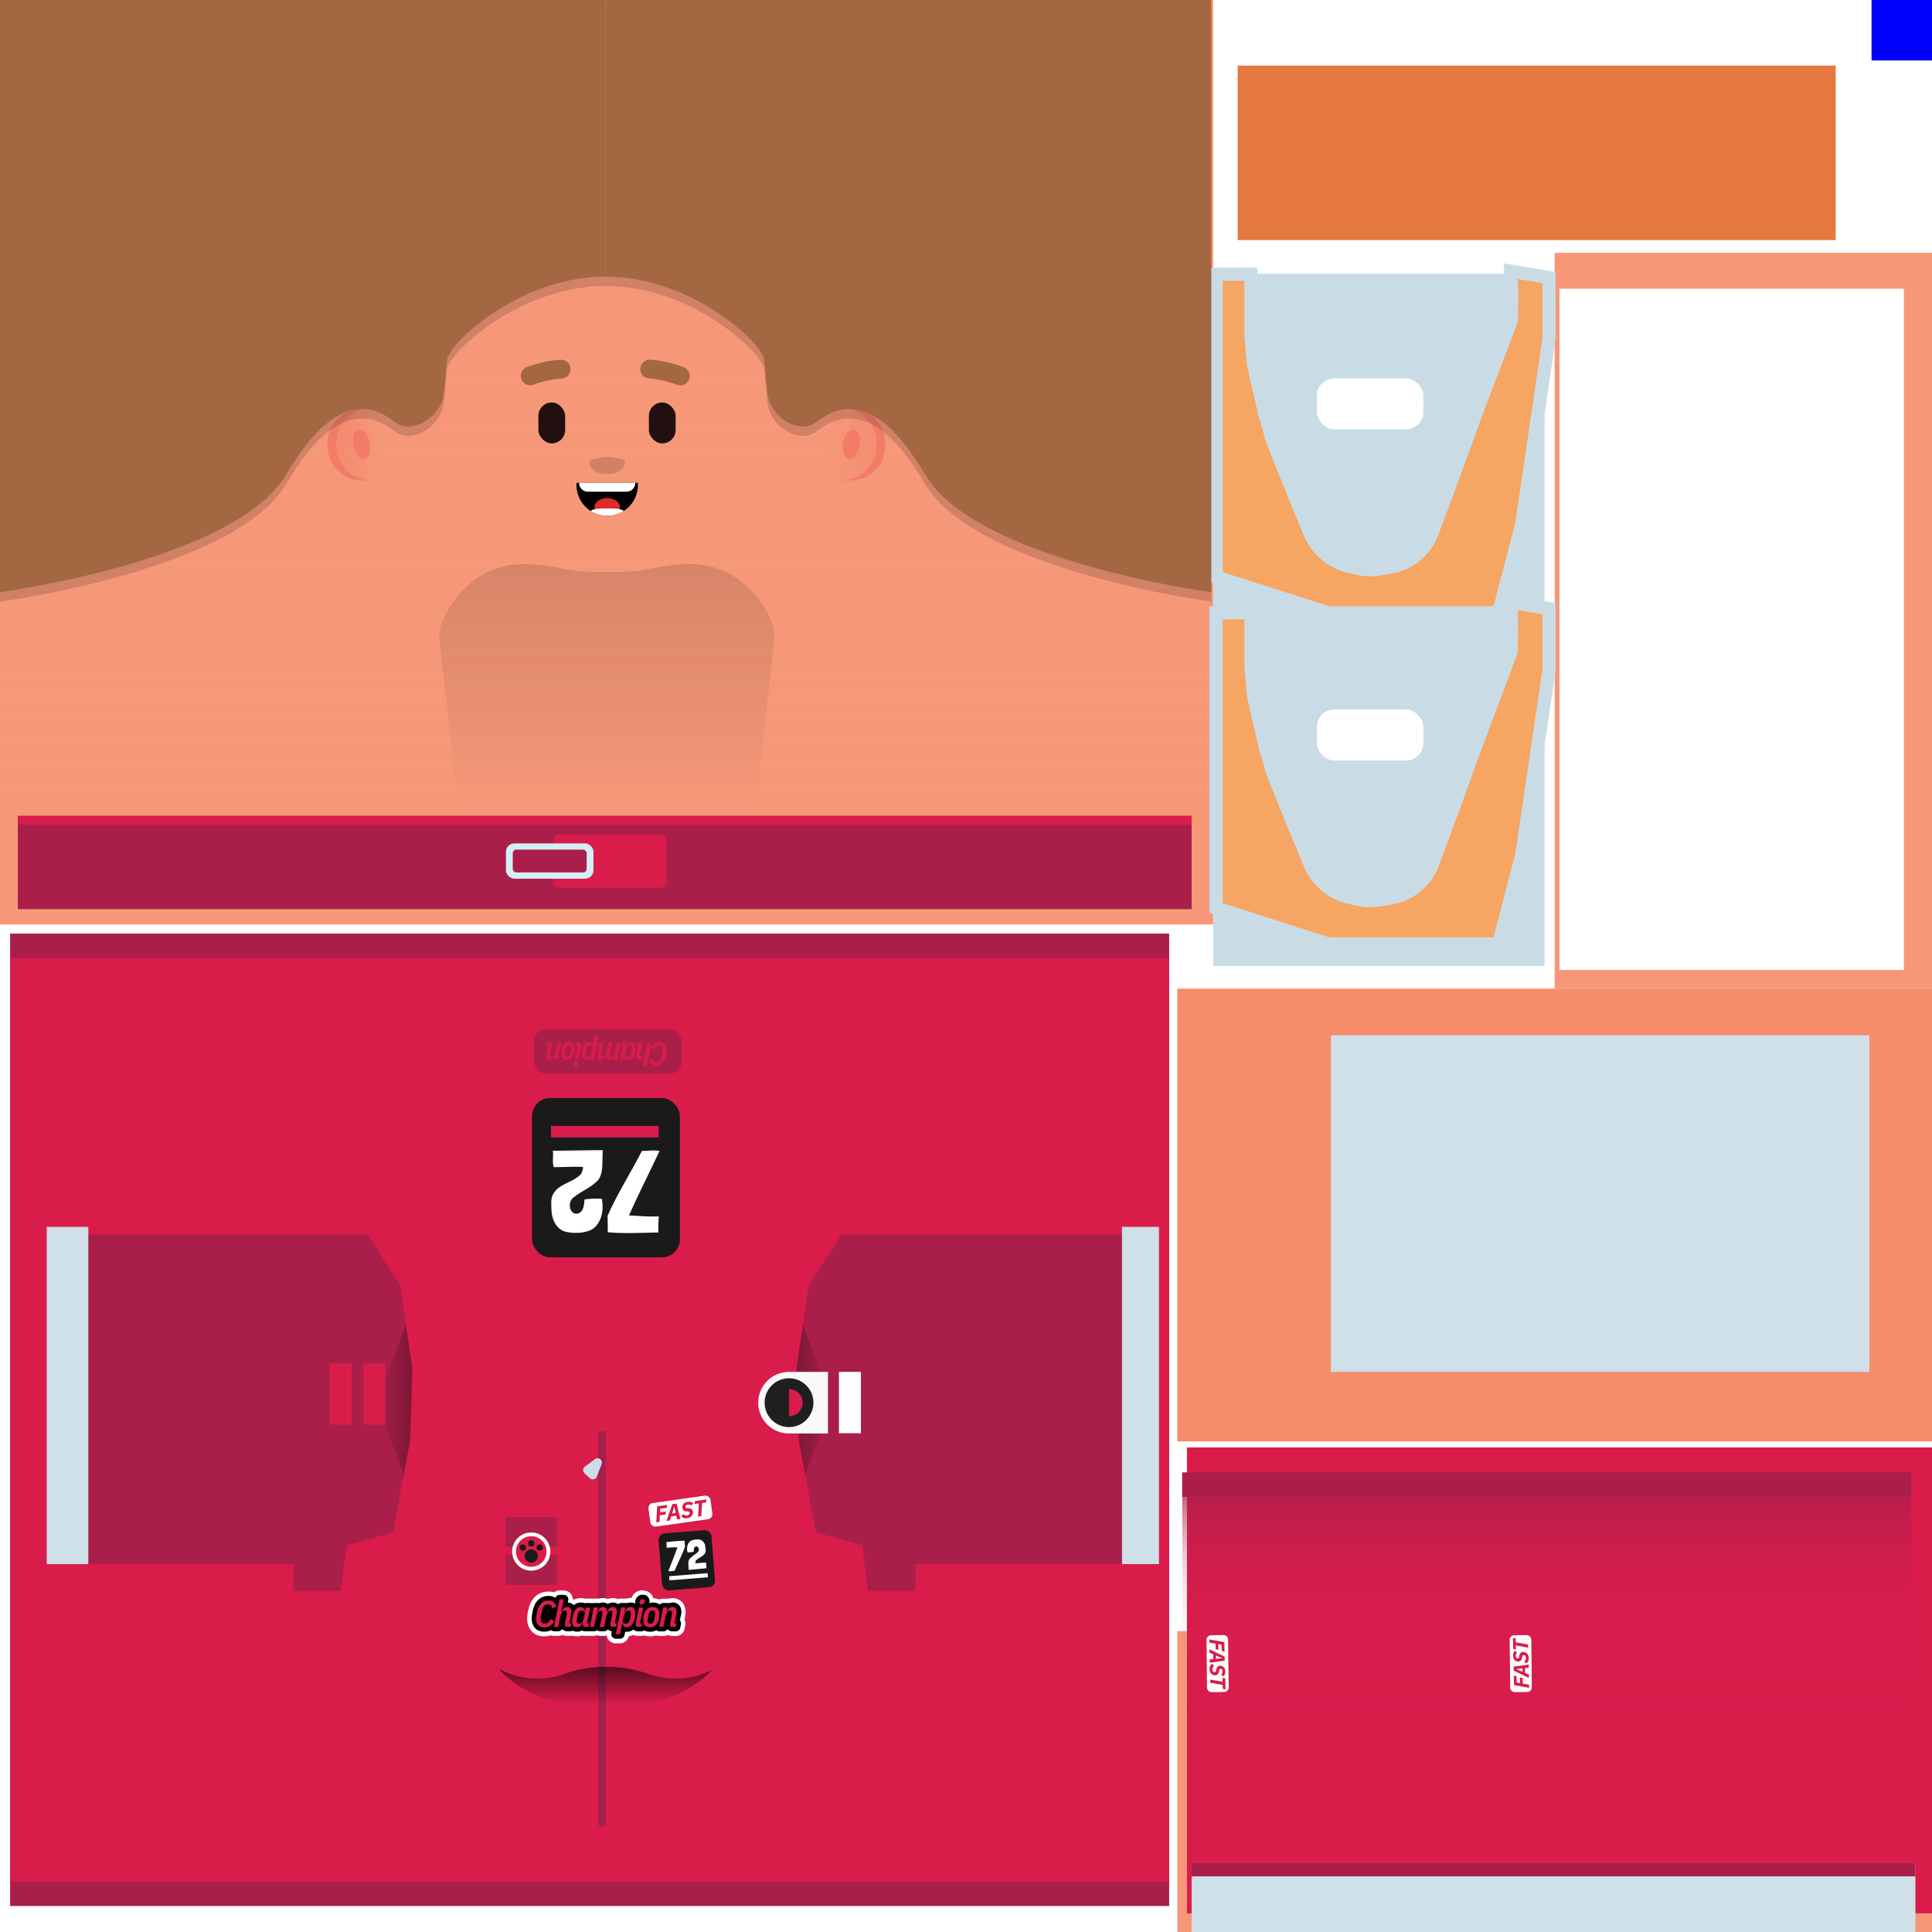 <svg xmlns="http://www.w3.org/2000/svg" xmlns:xlink="http://www.w3.org/1999/xlink" viewBox="0 0 1024 1024"><defs><style>.cls-1{isolation:isolate;}.cls-2{fill:#fff;}.cls-3{fill:#f58c6a;}.cls-4{fill:#f69878;}.cls-14,.cls-5{opacity:0.15;}.cls-14,.cls-29,.cls-5{mix-blend-mode:overlay;}.cls-5{fill:url(#linear-gradient);}.cls-15,.cls-6{fill:#f37b67;}.cls-7{fill:url(#linear-gradient-2);}.cls-8{fill:url(#linear-gradient-3);}.cls-9{fill:red;}.cls-10{opacity:0.1;mix-blend-mode:multiply;fill:url(#linear-gradient-4);}.cls-11{fill:#aa1f4a;}.cls-12{fill:#da1c4b;}.cls-13{fill:#cfe0e9;}.cls-15{opacity:0.5;}.cls-16{fill:#e4783e;}.cls-17{fill:#d3eef4;}.cls-18{fill:#c9dce6;}.cls-19{fill:#f6a563;}.cls-20{fill:#a3204c;}.cls-21{fill:url(#linear-gradient-5);}.cls-22{fill:url(#linear-gradient-6);}.cls-23{fill:#1a1a1a;}.cls-24{fill:#f9f9f9;}.cls-25{fill:#1f1f1f;}.cls-26{fill:#ccdde7;}.cls-27{fill:url(#linear-gradient-7);}.cls-28{fill:lime;}.cls-29{fill:url(#linear-gradient-8);}.cls-30{fill:#a36841;}.cls-31{fill:blue;}.cls-32{fill:#220f0f;}.cls-33{fill:#dd2b26;}</style><linearGradient id="linear-gradient" x1="321.68" y1="286" x2="321.68" y2="431.12" gradientUnits="userSpaceOnUse"><stop offset="0"/><stop offset="1" stop-opacity="0"/></linearGradient><linearGradient id="linear-gradient-2" x1="438.5" y1="235.5" x2="507.96" y2="235.5" gradientUnits="userSpaceOnUse"><stop offset="0" stop-color="#f69878"/><stop offset="1" stop-color="#f37b67"/></linearGradient><linearGradient id="linear-gradient-3" x1="202" y1="235.5" x2="152.85" y2="235.5" gradientTransform="translate(383.22 471) rotate(180)" xlink:href="#linear-gradient-2"/><linearGradient id="linear-gradient-4" x1="321.5" y1="490" x2="321.5" y2="187.52" gradientUnits="userSpaceOnUse"><stop offset="0" stop-color="#f69878"/><stop offset="1" stop-color="#f69878" stop-opacity="0"/></linearGradient><linearGradient id="linear-gradient-5" x1="271.06" y1="741.83" x2="199.38" y2="741.83" xlink:href="#linear-gradient"/><linearGradient id="linear-gradient-6" x1="364.96" y1="741.83" x2="441.39" y2="741.83" xlink:href="#linear-gradient"/><linearGradient id="linear-gradient-7" x1="819.81" y1="914.06" x2="819.81" y2="780.48" gradientUnits="userSpaceOnUse"><stop offset="0" stop-color="#aa1f4a" stop-opacity="0"/><stop offset="0.3" stop-color="#aa1f4a" stop-opacity="0.01"/><stop offset="0.45" stop-color="#aa1f4a" stop-opacity="0.06"/><stop offset="0.58" stop-color="#aa1f4a" stop-opacity="0.14"/><stop offset="0.68" stop-color="#aa1f4a" stop-opacity="0.25"/><stop offset="0.77" stop-color="#aa1f4a" stop-opacity="0.39"/><stop offset="0.86" stop-color="#aa1f4a" stop-opacity="0.57"/><stop offset="0.93" stop-color="#aa1f4a" stop-opacity="0.78"/><stop offset="1" stop-color="#aa1f4a"/></linearGradient><linearGradient id="linear-gradient-8" x1="320.89" y1="903.7" x2="320.89" y2="869.42" gradientUnits="userSpaceOnUse"><stop offset="0" stop-opacity="0"/><stop offset="1"/></linearGradient></defs><title>racerRedFemale</title><g class="cls-1"><g id="Layer_2" data-name="Layer 2"><g id="Layer_1-2" data-name="Layer 1"><rect class="cls-2" width="1024" height="1024"/><rect class="cls-3" x="624" y="524" width="400" height="240"/><rect class="cls-4" width="643" height="490"/><path class="cls-5" d="M366,299h0a89.81,89.81,0,0,0-19.13,2.07h0a89.33,89.33,0,0,1-19.14,2.07H315.59a89.26,89.26,0,0,1-19.14-2.07h0A89.81,89.81,0,0,0,277.32,299h0a43.74,43.74,0,0,0-33,15c-6.51,7.48-12.32,16.72-11.37,25.21l15.3,137,71.88,5.58,1.52-2.82,1.52,2.82,71.87-5.58,15.31-137c.95-8.49-4.86-17.73-11.38-25.21A43.71,43.71,0,0,0,366,299Z"/><rect class="cls-4" x="824" y="134" width="200" height="390"/><path class="cls-6" d="M442.55,216.37h8.29a18.41,18.41,0,0,1,18.41,18.41v1.43a18.41,18.41,0,0,1-18.41,18.41h-8.29a0,0,0,0,1,0,0V216.37A0,0,0,0,1,442.55,216.37Z"/><path class="cls-7" d="M437.85,216.37h8.29a18.41,18.41,0,0,1,18.41,18.41v1.43a18.41,18.41,0,0,1-18.41,18.41h-8.29a0,0,0,0,1,0,0V216.37a0,0,0,0,1,0,0Z"/><ellipse class="cls-6" cx="451.21" cy="235.5" rx="7.93" ry="4.4" transform="translate(132.36 632.21) rotate(-78.77)"/><path class="cls-6" d="M173.56,216.37h8.29a18.41,18.41,0,0,1,18.41,18.41v1.43a18.41,18.41,0,0,1-18.41,18.41h-8.29a0,0,0,0,1,0,0V216.37a0,0,0,0,1,0,0Z" transform="translate(373.83 471) rotate(-180)"/><path class="cls-8" d="M178.26,216.37h8.29A18.41,18.41,0,0,1,205,234.78v1.43a18.41,18.41,0,0,1-18.41,18.41h-8.29a0,0,0,0,1,0,0V216.37A0,0,0,0,1,178.26,216.37Z" transform="translate(383.22 471) rotate(-180)"/><ellipse class="cls-6" cx="191.61" cy="235.5" rx="4.4" ry="7.93" transform="translate(-42.19 41.82) rotate(-11.23)"/><polygon class="cls-4" points="579.88 654.47 544.43 654.47 491.56 654.47 460 654.47 460 654.47 445.83 654.47 428.62 681.05 422.17 725.5 423.38 763.65 432.45 812.23 457.05 819.12 460 823.21 460 823.21 491.56 823.21 544.43 823.21 579.88 823.21 615.98 823.21 615.98 654.47 579.88 654.47"/><polygon class="cls-4" points="212.12 681.05 194.91 654.47 180.74 654.47 180.74 654.47 149.18 654.47 96.31 654.47 60.86 654.47 24.76 654.47 24.76 823.21 60.86 823.21 96.31 823.21 149.18 823.21 180.74 823.21 180.74 823.21 183.69 819.12 208.29 812.23 217.36 763.65 218.57 725.5 212.12 681.05"/><rect class="cls-4" x="624" y="864.49" width="400" height="159.51"/><rect class="cls-9" x="992" width="32" height="32"/><rect class="cls-10" y="139.59" width="643" height="350.41"/><ellipse class="cls-4" cx="320.36" cy="746.08" rx="73.24" ry="132.26"/><rect class="cls-11" x="5.44" y="494.89" width="614.17" height="515.27"/><rect class="cls-12" x="629.1" y="767.18" width="394.9" height="246.93"/><rect class="cls-13" x="631.59" y="987.53" width="383.62" height="36.47"/><rect class="cls-11" x="631.59" y="987.53" width="383.62" height="6.96"/><g class="cls-14"><rect x="164.96" y="654.47" width="7.84" height="188.74" transform="translate(337.77 1497.67) rotate(-180)"/><rect x="467.85" y="654.47" width="7.84" height="188.74" transform="translate(943.55 1497.67) rotate(-180)"/></g><path class="cls-4" d="M366.51,745.37c0,31.64-20.33,85.91-45.4,85.91S275.7,777,275.7,745.37,296,717,321.11,717,366.51,713.74,366.51,745.37Z"/><path class="cls-15" d="M364.05,767.18c-6.13,29.92-23,64.1-42.94,64.1s-36.82-34.18-42.95-64.1c7.67,27.58,24,55.75,42.95,55.75S356.38,794.76,364.05,767.18Z"/><rect class="cls-12" x="5.44" y="507.74" width="614.17" height="489.56"/><rect class="cls-13" x="705.4" y="548.73" width="285.42" height="178.39"/><rect class="cls-2" x="826.55" y="153.03" width="182.54" height="361.07"/><rect class="cls-16" x="656" y="34.77" width="316.94" height="92.48"/><rect class="cls-11" x="9.43" y="432.44" width="622.16" height="49.42"/><rect class="cls-12" x="9.43" y="432.44" width="622.16" height="4.64"/><rect class="cls-12" x="293.24" y="442.33" width="59.86" height="28.08" rx="2.43" ry="2.43"/><rect class="cls-17" x="268.16" y="447.02" width="46.4" height="18.71" rx="4.45" ry="4.45"/><rect class="cls-11" x="271.77" y="450.32" width="39.18" height="12.1" rx="1.92" ry="1.92"/><rect class="cls-18" x="643" y="145.1" width="175.65" height="366.9"/><rect class="cls-2" x="697.98" y="376.04" width="56.45" height="27.03" rx="9.24" ry="9.24"/><rect class="cls-2" x="697.98" y="200.52" width="56.45" height="27.03" rx="9.24" ry="9.24"/><path class="cls-19" d="M703.84,500.28l-59.29-19V324.8h18.5L663.1,353c0,.11,0,.21,0,.32L664.54,369a3.85,3.85,0,0,0,.08.47l6,26.1a1.05,1.05,0,0,0,.05.19l4,13.8a3.38,3.38,0,0,0,.11.34l11.5,28.5L694.39,458a28.55,28.55,0,0,0,6.24,9.36l.59.59A28.61,28.61,0,0,0,715,475.57l4.78,1.11a28.41,28.41,0,0,0,6.49.75,28.89,28.89,0,0,0,4.55-.37l6-1a28.71,28.71,0,0,0,22.35-18.33L771.06,426l11.26-31.08,18.46-49.12a3.55,3.55,0,0,0,.23-1.2l.11-13.64v-.16l-.43-11.6L821,322.58V355l-14.44,98-12.27,47.19Z"/><path class="cls-18" d="M804.34,323.36l13.19,2.19v29.24l-14.37,97.6-11.54,44.39H704.39l-56.34-18.1V328.31h11.51l0,24.67c0,.21,0,.41,0,.62l1.43,15.67a7.21,7.21,0,0,0,.15.93l6,26.11.09.38,4,13.8c.07.22.15.45.24.67l11.49,28.5,0,0,8.08,19.59a32.17,32.17,0,0,0,7,10.49l.59.59a32.12,32.12,0,0,0,15.5,8.6l4.78,1.11a31.89,31.89,0,0,0,7.28.84,32.31,32.31,0,0,0,5.11-.41l6-1A32.21,32.21,0,0,0,762.51,459l11.83-31.77,0-.06,11.23-31L804.06,347a7,7,0,0,0,.45-2.4l.11-13.64v-.32l-.28-7.32m-7.31-8.3.59,15.88-.11,13.64L779,393.74l-11.25,31.05L756,456.55a25.19,25.19,0,0,1-19.62,16.09l-6,1a25.49,25.49,0,0,1-4,.32,25,25,0,0,1-5.7-.66l-4.78-1.11a25.16,25.16,0,0,1-12.13-6.73l-.59-.59a25.08,25.08,0,0,1-5.47-8.21L689.55,437l-11.5-28.5-4-13.8-6-26.11L666.6,353l-.05-31.66h-25.5V483.78l62.24,20H797l13-50,14.5-98.48V319.61L797,315.06Z"/><path class="cls-19" d="M703.84,324.81l-59.29-19.05V145.34h18.5l.05,32.16c0,.11,0,.21,0,.32l1.43,15.67a3.69,3.69,0,0,0,.08.46l6,26.11a1.8,1.8,0,0,0,.05.19l4,13.79a3.38,3.38,0,0,0,.11.34l11.5,28.5,8.09,19.62a28.61,28.61,0,0,0,6.24,9.35l.59.59A28.71,28.71,0,0,0,715,300.11l4.78,1.11a28.87,28.87,0,0,0,11,.38l6-1a28.72,28.72,0,0,0,22.35-18.32l11.83-31.77,11.26-31.08,18.7-49.1a3.61,3.61,0,0,0,.22-1.22l.12-13.64a1.48,1.48,0,0,0,0-.21l-.6-11.54L821,147.11v32.47l-14.44,98-12.27,47.19Z"/><path class="cls-18" d="M804.47,147.92l13.06,2.16v29.24l-14.37,97.6-11.54,44.39H704.39l-56.34-18.1V148.84h11.51l0,28.67q0,.31,0,.63l1.43,15.66a7.36,7.36,0,0,0,.15.94l6,26.1.09.38,4,13.8c.07.23.15.45.24.67l11.49,28.5,0,.05,8.08,19.59a32.21,32.21,0,0,0,7,10.5l.59.59a32.28,32.28,0,0,0,15.5,8.6l4.78,1.11a32.22,32.22,0,0,0,12.39.42l6-1a32.2,32.2,0,0,0,25.07-20.56l11.83-31.76,0-.06,11.22-31,18.7-49.11a7,7,0,0,0,.45-2.43l.12-13.64c0-.14,0-.28,0-.42l-.38-7.19M797,139.59l.83,15.88-.12,13.64L779,218.27l-11.25,31L756,281.09a25.15,25.15,0,0,1-7.8,10.82h0a25.15,25.15,0,0,1-11.82,5.26l-6,1a25.25,25.25,0,0,1-9.7-.33l-4.78-1.11A25.32,25.32,0,0,1,703.69,290l-.59-.59a25,25,0,0,1-5.47-8.22l-8.08-19.59-11.5-28.5-4-13.8-6-26.1L666.6,177.5l-.05-35.65h-25.5V308.31l62.24,20H797l13-50,14.5-98.49V144.14L797,139.59Z"/><polygon class="cls-11" points="614.28 654.21 459.65 654.21 459.65 654.47 445.83 654.47 428.62 681.05 422.17 725.5 423.38 763.65 432.45 812.23 457.05 819.12 460 843.21 460 843.21 485.19 843.21 485.19 828.99 614.28 828.99 614.28 654.21"/><rect class="cls-11" x="267.94" y="804.02" width="27.27" height="15.91"/><rect class="cls-11" x="267.94" y="824.12" width="27.27" height="15.91"/><polygon class="cls-11" points="212.12 681.05 194.91 654.47 180.74 654.47 180.74 654.47 179.38 654.47 179.38 654.21 24.76 654.21 24.76 828.99 155.55 828.99 155.55 843.21 180.74 843.21 180.74 843.21 183.69 819.12 208.29 812.23 217.36 763.65 218.57 725.5 212.12 681.05"/><path class="cls-20" d="M317,758.52h4.12a0,0,0,0,1,0,0V966.31a2.06,2.06,0,0,1-2.06,2.06h0a2.06,2.06,0,0,1-2.06-2.06V758.52a0,0,0,0,1,0,0Z"/><rect class="cls-11" x="282.99" y="545.38" width="78.37" height="23.74" rx="6.41" ry="6.41"/><rect class="cls-11" x="5.44" y="494.89" width="614.17" height="12.85"/><rect class="cls-11" x="5.44" y="997.3" width="614.17" height="12.86"/><polygon class="cls-21" points="218.57 725.5 217.36 763.65 214 781.65 199.65 743.38 215.16 702.01 218.57 725.5"/><polygon class="cls-22" points="441.09 743.38 426.74 781.65 423.38 763.65 422.17 725.5 425.58 702.01 441.09 743.38"/><rect class="cls-23" x="281.99" y="581.96" width="78.37" height="84.47" rx="9.59" ry="9.59"/><path class="cls-2" d="M349.19,644.79c-.3,2.71-.24,5.91-.3,8.38v.06c-8.57.18-18.73.68-26.81-.12V653c.19-3.2-.06-5.36-.06-8.56,4.93-11.4,12.26-22.74,18.18-34.38,2.46,0,6.9-.68,9.36,0-5.6,12-11.27,23-16.2,34.13,4.74.31,11.52.74,15.71.56Z"/><path class="cls-2" d="M316.67,609.61h2.77a.22.22,0,0,1,.06.18c-.49,5.55.49,11-2.16,15.28-3.94,4.44-8.87,6-13.12,9.43-3.33,2.15-2.77,8.32,1,8.81,4,0,4.37-4.5,4.56-7.46v-.12h.06a39.09,39.09,0,0,1,9.12-.31h.06v.13c1,5.66-.06,10.84-3.08,14.23-3.27,4.25-13.19,4.37-17.62,2.59-3.7-1.91-5.61-5.86-6-10.29-.06-1.73-.19-3.89-.13-5.55.74-9.12,11.47-9.06,15.9-14.48.31-.8,1.36-3.26.68-3.57-5.48-.19-9.86.12-15.22.12-.68-1.66-.49-3.88-.43-5.91A10.26,10.26,0,0,0,293,610c0-.07.06-.07.24-.07Z"/><rect class="cls-12" x="292.05" y="596.73" width="57.02" height="6.11"/><rect class="cls-13" x="594.67" y="650.26" width="19.61" height="178.73"/><rect class="cls-13" x="24.76" y="650.26" width="22.05" height="178.73"/><path class="cls-24" d="M401.87,727.12H422.5a16.33,16.33,0,0,1,16.33,16.33v0a16.33,16.33,0,0,1-16.33,16.33H401.87a0,0,0,0,1,0,0V727.12a0,0,0,0,1,0,0Z" transform="translate(840.7 1486.91) rotate(180)"/><circle class="cls-25" cx="418.2" cy="743.45" r="12.94"/><path class="cls-12" d="M418.2,736.24v14.42a7.21,7.21,0,1,0,0-14.42Z"/><rect class="cls-2" x="444.65" y="727.12" width="11.64" height="32.52"/><rect class="cls-23" x="349.94" y="811.83" width="28.12" height="30.31" rx="3.44" ry="3.44" transform="translate(793.29 1622.05) rotate(175.39)"/><path class="cls-2" d="M353.36,820.36c0-1-.08-2.13-.13-3v0a84,84,0,0,1,9.59-.73v0c0,1.15.18,1.92.27,3.06-1.43,4.22-3.73,8.49-5.51,12.82a14.49,14.49,0,0,1-3.35.27c1.66-4.45,3.37-8.54,4.81-12.67-1.7,0-4.14.07-5.63.25Z"/><path class="cls-2" d="M366,832l-1,.08a.07.07,0,0,1,0-.06c0-2-.5-3.91.33-5.53,1.28-1.7,3-2.39,4.42-3.75,1.13-.87.75-3.06-.63-3.12-1.43.11-1.44,1.73-1.42,2.8v0h0a14.06,14.06,0,0,1-3.25.38h0v-.05a6,6,0,0,1,.69-5.18c1-1.61,4.59-1.94,6.23-1.43a4.44,4.44,0,0,1,2.45,3.51c.07.61.18,1.38.21,2,0,3.28-3.84,3.57-5.27,5.63-.09.3-.39,1.21-.14,1.3,2-.09,3.52-.33,5.44-.48a5.39,5.39,0,0,1,.32,2.1,3.6,3.6,0,0,0,.13,1s0,0-.09,0Z"/><rect class="cls-2" x="354.69" y="834.6" width="20.46" height="2.19" transform="translate(795.84 1639.37) rotate(175.39)"/><path class="cls-2" d="M375.23,805.25a2.71,2.71,0,0,0,2.3-3.06l0-.29-.93-6.54,0-.29a2.71,2.71,0,0,0-3.06-2.3l-.29,0-16.93,2.41h0l-3,.43-7,1-.29,0a2.69,2.69,0,0,0-2.29,3.06l0,.29.93,6.54,0,.29a2.7,2.7,0,0,0,3.06,2.29l.29,0,6.43-.91h0l2.82-.4.75-.11h0l16.93-2.41Z"/><path class="cls-12" d="M347.82,806.88l.51-8.52,5.19-.72-.09,1.56-3.47.48-.12,1.87,3.06-.42-.1,1.56-3.05.43-.2,3.52Z"/><path class="cls-12" d="M358.9,805.35l-.47-2-2.65.37-.7,2.16-1.84.25,3.12-8.88,2.19-.31,2.09,8.16Zm-1.5-6.66h-.09l-1.05,3.49,1.85-.26Z"/><path class="cls-12" d="M361.06,803.69l1.17-1.22a1.89,1.89,0,0,0,1.91.73c1-.14,1.51-.72,1.41-1.41-.07-.49-.52-.67-1.07-.72l-.56,0a2.15,2.15,0,0,1-2.29-1.94c-.21-1.5.91-2.85,2.82-3.11a3.44,3.44,0,0,1,3,.76L366.36,798a1.79,1.79,0,0,0-1.76-.5c-.86.12-1.34.6-1.26,1.18s.42.63,1,.68l.54,0c1.31.11,2.24.63,2.42,1.93a3.15,3.15,0,0,1-3,3.37A3.24,3.24,0,0,1,361.06,803.69Z"/><path class="cls-12" d="M372.11,796.61l-.41,7-1.72.24.41-7-2.19.3.1-1.56,6.1-.85-.1,1.57Z"/><path class="cls-2" d="M639.77,894.45a2.46,2.46,0,0,0,2.49,2.42h.27l6-.07h.27a2.46,2.46,0,0,0,2.43-2.49V894L651,878.51h0l0-2.73-.07-6.45v-.27a2.46,2.46,0,0,0-2.48-2.43h-.27l-6,.07h-.27a2.46,2.46,0,0,0-2.42,2.49v.27l.07,5.9h0l0,2.58v.69h0l.18,15.54Z"/><path class="cls-12" d="M640.93,868.94l8,1.42.11,5-1.47-.27-.08-3.33-1.75-.32.06,2.94-1.47-.27-.06-2.93L641,870.6Z"/><path class="cls-12" d="M641.16,879.59l1.94-.23-.06-2.55-2-.89,0-1.77,8.07,3.92,0,2.12-7.95,1.08Zm6.47-.68v-.09l-3.18-1.39,0,1.79Z"/><path class="cls-12" d="M642.49,881.81l1,1.24a1.8,1.8,0,0,0-.9,1.73c0,1,.52,1.51,1.18,1.49.48,0,.7-.41.8-.93l.1-.53c.23-1.17.81-1.93,2.09-1.95,1.45,0,2.59,1.17,2.63,3a3.3,3.3,0,0,1-1,2.76l-1.1-1.18a1.69,1.69,0,0,0,.67-1.61c0-.83-.42-1.33-1-1.32s-.64.32-.76.87l-.1.51c-.25,1.23-.85,2.05-2.09,2.08a3,3,0,0,1-2.87-3.17A3.08,3.08,0,0,1,642.49,881.81Z"/><path class="cls-12" d="M648,893.05l-6.54-1.16,0-1.66,6.55,1.16-.05-2.1,1.47.26.13,5.86-1.47-.26Z"/><path class="cls-26" d="M315.36,773.35l-5.37,4a2.31,2.31,0,0,0-.18,3.54l2.81,2.58a2.31,2.31,0,0,0,3.71-.86l2.55-6.61A2.3,2.3,0,0,0,315.36,773.35Z"/><path class="cls-2" d="M326.37,869.76a3.58,3.58,0,0,1-3.52-4.29,4.85,4.85,0,0,1-.61-.29,3.58,3.58,0,0,1-2.05.66h-2.26a3.51,3.51,0,0,1-1.51-.34,3.57,3.57,0,0,1-1.5.34h-2.26l-.34,0-.37,0h-1.69a5.69,5.69,0,0,1-1.82-.29,6.75,6.75,0,0,1-4.89.1,3.57,3.57,0,0,1-1.13.19H300.8a5.28,5.28,0,0,1-2.74-.72,3.54,3.54,0,0,1-2.14.72h-2.26a3.56,3.56,0,0,1-1.66-.42,9.59,9.59,0,0,1-3.56.64c-4.76,0-7.83-3.18-7.83-8.11a19.89,19.89,0,0,1,.54-4.36c1.72-7.72,6.75-8.88,9.61-8.88a8.28,8.28,0,0,1,3.14.6,3.65,3.65,0,0,1,2.67-1.18h2.25a3.58,3.58,0,0,1,2.79,1.31,3.54,3.54,0,0,1,.74,2.93,5.24,5.24,0,0,1,1.8.85,7.12,7.12,0,0,1,3.71-1.05,6.36,6.36,0,0,1,2,.32,3.87,3.87,0,0,1,.77-.08h2.25a3.78,3.78,0,0,0,1.81,0H317a3.68,3.68,0,0,1,.66.06,6.31,6.31,0,0,1,1.95-.3,6.06,6.06,0,0,1,2.58.57,6.38,6.38,0,0,1,2.7-.57,6,6,0,0,1,2.7.63,3.73,3.73,0,0,1,1.64-.39h2.26a3.49,3.49,0,0,1,.71.07,6.46,6.46,0,0,1,2-.31,6.65,6.65,0,0,1,1.25.12c0-.18.08-.37.14-.56a5,5,0,0,1,5-3.69,4.54,4.54,0,0,1,4.75,4.15l.62,0a7.73,7.73,0,0,1,3.55.81,3.56,3.56,0,0,1,1.95-.57h2.25a3.54,3.54,0,0,1,.73.07,6.5,6.5,0,0,1,2-.31c3.43,0,5.73,2.47,5.73,6.16a11.64,11.64,0,0,1-.26,2.14l-.4,2a3.56,3.56,0,0,1,.58,1.95,3.8,3.8,0,0,1-.11.89l-.33,1.66a3.61,3.61,0,0,1-3.52,2.87h-1.63a5.25,5.25,0,0,1-2.73-.72,3.6,3.6,0,0,1-2.14.72h-2.26a3.55,3.55,0,0,1-1.66-.41,8.26,8.26,0,0,1-3.25.63,7.84,7.84,0,0,1-3.09-.58,3.4,3.4,0,0,1-1.55.36h-1.6a5.25,5.25,0,0,1-2.66-.67,7,7,0,0,1-3.33.89l-.17.83a3.57,3.57,0,0,1-3.51,2.87Z"/><path class="cls-2" d="M340.63,845.24a3.33,3.33,0,0,1,3.57,3.3,4.64,4.64,0,0,1-.14,1.08,7.16,7.16,0,0,1,1.94-.26,6.21,6.21,0,0,1,3.67,1.09,2.39,2.39,0,0,1,1.82-.85h2.26a2.56,2.56,0,0,1,.79.13,5.17,5.17,0,0,1,2-.37c2.76,0,4.54,1.95,4.54,5a11.74,11.74,0,0,1-.27,2l-.47,2.39a2.48,2.48,0,0,1,.65,1.66,2.35,2.35,0,0,1-.07.6l-.34,1.71a2.42,2.42,0,0,1-2.35,1.91h-1.63a3.79,3.79,0,0,1-2.84-1.13,2.42,2.42,0,0,1-2,1.13h-2.26a2.4,2.4,0,0,1-1.57-.58,7,7,0,0,1-3.34.81,6.44,6.44,0,0,1-3.16-.75,2.32,2.32,0,0,1-1.48.52h-1.6a3.83,3.83,0,0,1-2.63-.91,5.83,5.83,0,0,1-3.49,1.14,4.62,4.62,0,0,1-.84-.06l-.37,1.84a2.39,2.39,0,0,1-2.34,1.91h-2.26a2.38,2.38,0,0,1-2.35-2.85l.22-1.12a3.54,3.54,0,0,1-2.1-1,2.41,2.41,0,0,1-1.95,1h-2.26a2.35,2.35,0,0,1-1.51-.54,2.38,2.38,0,0,1-1.5.54h-2.26a1.69,1.69,0,0,1-.33,0,2.34,2.34,0,0,1-.38,0h-1.69a4.28,4.28,0,0,1-1.87-.4,5,5,0,0,1-2.55.63,5,5,0,0,1-2.28-.53,2.36,2.36,0,0,1-1.14.3H300.8a3.8,3.8,0,0,1-2.85-1.13,2.4,2.4,0,0,1-2,1.13h-2.26a2.43,2.43,0,0,1-1.55-.57,8.17,8.17,0,0,1-3.67.8c-4.09,0-6.64-2.65-6.64-6.92a18.6,18.6,0,0,1,.52-4.1c1.45-6.57,5.39-7.94,8.44-7.94a6.69,6.69,0,0,1,3.57,1,2.4,2.4,0,0,1,2.24-1.55h2.25a2.36,2.36,0,0,1,1.86.88,2.39,2.39,0,0,1,.49,2l-.24,1.18a4.31,4.31,0,0,1,3.14,1.39,5.89,5.89,0,0,1,3.79-1.39,5,5,0,0,1,2,.39,2.21,2.21,0,0,1,.82-.15h2.25a2.27,2.27,0,0,1,.91.18,2.33,2.33,0,0,1,.9-.18H317a2.58,2.58,0,0,1,.73.11,5,5,0,0,1,1.88-.35,4.67,4.67,0,0,1,2.57.75,5,5,0,0,1,2.71-.75,4.6,4.6,0,0,1,2.73.86,2.42,2.42,0,0,1,1.61-.62h2.26a2.38,2.38,0,0,1,.76.13,5.18,5.18,0,0,1,2-.37,5.24,5.24,0,0,1,2.35.57,3.71,3.71,0,0,1,0-.47,4.75,4.75,0,0,1,.21-1.37,3.83,3.83,0,0,1,3.89-2.85m0-2.39a6.23,6.23,0,0,0-6,4.13h-.38a7.75,7.75,0,0,0-2.12.29,4.46,4.46,0,0,0-.63,0H329.2a4.69,4.69,0,0,0-1.62.29,7.05,7.05,0,0,0-2.72-.53,7.68,7.68,0,0,0-2.69.47,7.62,7.62,0,0,0-2.59-.47,7.23,7.23,0,0,0-2,.28,3.64,3.64,0,0,0-.57,0H314.7a4.58,4.58,0,0,0-.9.09,4.53,4.53,0,0,0-.91-.09h-2.25a5.09,5.09,0,0,0-.69,0,7.64,7.64,0,0,0-2.09-.29,8.4,8.4,0,0,0-3.66.86,6.45,6.45,0,0,0-.59-.29,4.78,4.78,0,0,0-4.79-4.61h-2.25a4.8,4.8,0,0,0-2.94,1,9.62,9.62,0,0,0-2.87-.42c-3.21,0-8.88,1.27-10.78,9.81a21.11,21.11,0,0,0-.57,4.62c0,5.57,3.63,9.31,9,9.31a10.85,10.85,0,0,0,3.51-.55,4.72,4.72,0,0,0,1.71.32h2.26a4.74,4.74,0,0,0,2.2-.54,6.55,6.55,0,0,0,2.68.54h1.62a4.48,4.48,0,0,0,1.1-.13,7.46,7.46,0,0,0,2.32.36,7.64,7.64,0,0,0,2.65-.45,6.87,6.87,0,0,0,1.77.22h4.66a4.84,4.84,0,0,1,3,0h2.26a4.59,4.59,0,0,0,1.43-.22,4.78,4.78,0,0,0,4.75,4.14h2.26a4.78,4.78,0,0,0,4.67-3.76,8.18,8.18,0,0,0,2.34-.68,6.78,6.78,0,0,0,2.66.52h1.6a4.88,4.88,0,0,0,1.57-.26,9.87,9.87,0,0,0,6.29,0,4.64,4.64,0,0,0,1.69.31h2.26a4.73,4.73,0,0,0,2.19-.54,6.55,6.55,0,0,0,2.68.54h1.63a4.8,4.8,0,0,0,4.69-3.82l.34-1.67a5.2,5.2,0,0,0,.13-1.12,4.7,4.7,0,0,0-.52-2.15l.29-1.43,0-.15a12.7,12.7,0,0,0,.28-2.36c0-4.33-2.85-7.36-6.93-7.36a7.63,7.63,0,0,0-2.11.29,4.89,4.89,0,0,0-.66,0h-2.26a4.76,4.76,0,0,0-2,.43,9.16,9.16,0,0,0-3.14-.66,5.71,5.71,0,0,0-5.74-4.13Z"/><path d="M360.32,858.76a2.48,2.48,0,0,1,.65,1.66,2.35,2.35,0,0,1-.07.6l-.34,1.71a2.42,2.42,0,0,1-2.35,1.91h-1.63a3.79,3.79,0,0,1-2.84-1.13,2.42,2.42,0,0,1-2,1.13h-2.26a2.4,2.4,0,0,1-1.57-.58,7,7,0,0,1-3.34.81,6.44,6.44,0,0,1-3.16-.75,2.32,2.32,0,0,1-1.48.52h-1.6a3.85,3.85,0,0,1-2.63-.91,5.83,5.83,0,0,1-3.49,1.14,4.62,4.62,0,0,1-.84-.06l-.37,1.84a2.39,2.39,0,0,1-2.34,1.91h-2.26a2.38,2.38,0,0,1-2.35-2.85l.22-1.12a3.54,3.54,0,0,1-2.1-1,2.41,2.41,0,0,1-1.95,1h-2.26a2.35,2.35,0,0,1-1.51-.54,2.38,2.38,0,0,1-1.51.54h-2.25a1.69,1.69,0,0,1-.33,0,2.34,2.34,0,0,1-.38,0h-1.69a4.28,4.28,0,0,1-1.87-.4,5,5,0,0,1-2.55.63,5,5,0,0,1-2.28-.53,2.36,2.36,0,0,1-1.14.3H300.8a3.8,3.8,0,0,1-2.85-1.13,2.4,2.4,0,0,1-2,1.13h-2.26a2.43,2.43,0,0,1-1.55-.57,8.17,8.17,0,0,1-3.67.8c-4.09,0-6.64-2.65-6.64-6.92a18.6,18.6,0,0,1,.52-4.1c1.45-6.57,5.39-7.94,8.44-7.94a6.69,6.69,0,0,1,3.57,1,2.4,2.4,0,0,1,2.24-1.55h2.25a2.36,2.36,0,0,1,1.86.88,2.39,2.39,0,0,1,.49,2l-.24,1.18a4.31,4.31,0,0,1,3.14,1.39,5.89,5.89,0,0,1,3.79-1.39,5,5,0,0,1,2,.39,2.21,2.21,0,0,1,.82-.15h2.25a2.27,2.27,0,0,1,.91.18,2.33,2.33,0,0,1,.9-.18H317a2.58,2.58,0,0,1,.73.11,5,5,0,0,1,1.88-.35,4.67,4.67,0,0,1,2.57.75,5,5,0,0,1,2.71-.75,4.6,4.6,0,0,1,2.73.86,2.42,2.42,0,0,1,1.61-.62h2.26a2.38,2.38,0,0,1,.76.13,5.18,5.18,0,0,1,2-.37,5.24,5.24,0,0,1,2.35.57,3.71,3.71,0,0,1,0-.47,4.75,4.75,0,0,1,.21-1.37,3.83,3.83,0,0,1,3.89-2.85,3.33,3.33,0,0,1,3.57,3.3,4.64,4.64,0,0,1-.14,1.08,7.16,7.16,0,0,1,1.94-.26,6.21,6.21,0,0,1,3.67,1.09,2.39,2.39,0,0,1,1.82-.85h2.26a2.56,2.56,0,0,1,.79.13,5.17,5.17,0,0,1,2-.37c2.76,0,4.54,1.95,4.54,5a11.74,11.74,0,0,1-.27,2Z"/><path class="cls-12" d="M284.19,858a15.88,15.88,0,0,1,.46-3.58c.9-4,2.9-6.07,6.11-6.07a3.79,3.79,0,0,1,4,3.24l-2.12.88c-.12-1.39-.78-2.06-2.1-2.06-1.91,0-2.83,1-3.38,3.83l-.43,2.2a7.46,7.46,0,0,0-.2,1.48c0,1.72.69,2.55,2.14,2.55s2.38-.65,3-2.26l2,.9a5.34,5.34,0,0,1-5.22,3.42C285.65,862.48,284.19,860.93,284.19,858Z"/><path class="cls-12" d="M296.57,847.71h2.26l-1.32,6.52h.28c.57-1.63,1.51-2.47,2.94-2.47s2.15.88,2.15,2.57a8.3,8.3,0,0,1-.22,1.53l-.9,4.56h1l-.38,1.83h-1.63c-.94,0-1.37-.4-1.37-1.28a2.8,2.8,0,0,1,.08-.57l.84-4.22a9.25,9.25,0,0,0,.16-1.4c0-.8-.3-1.12-1-1.12a1.78,1.78,0,0,0-1.54.91,5.48,5.48,0,0,0-.94,2.16l-1.12,5.52h-2.26Z"/><path class="cls-12" d="M310.26,862.25c-.94,0-1.37-.4-1.37-1.24a3.25,3.25,0,0,1,.07-.63L309,860h-.25c-.69,1.79-1.55,2.51-3,2.51-1.61,0-2.49-1-2.49-3.26a13.67,13.67,0,0,1,.25-2.41c.59-3.23,2-5,4.27-5a2,2,0,0,1,2.16,2h.25l.35-1.77h2.26l-1.69,8.43h1.12l-.37,1.83Zm-1.65-2.66a6.19,6.19,0,0,0,.91-2.06l.41-2.06a1.42,1.42,0,0,0-1.52-1.81c-1.27,0-1.9.81-2.23,2.46l-.34,1.63a10.22,10.22,0,0,0-.2,1.45,1.2,1.2,0,0,0,1.28,1.38A1.94,1.94,0,0,0,308.61,859.59Z"/><path class="cls-12" d="M312.66,862.25l2-10.26H317l-.45,2.24h.27c.57-1.63,1.44-2.47,2.79-2.47s2.07.84,2.1,2.47h.26c.59-1.63,1.51-2.47,2.93-2.47s2.08.88,2.08,2.57a8.51,8.51,0,0,1-.22,1.55l-.9,4.52h1l-.37,1.85h-1.63c-.95,0-1.38-.4-1.38-1.28a2.27,2.27,0,0,1,.08-.57l.86-4.32a7.94,7.94,0,0,0,.16-1.3c0-.8-.27-1.12-.94-1.12s-.94.26-1.4.91a5.7,5.7,0,0,0-.94,2.08l-1.12,5.6h-2.26l1.28-6.39a5.32,5.32,0,0,0,.12-1.08c0-.8-.28-1.12-.93-1.12a1.69,1.69,0,0,0-1.41.91,5.27,5.27,0,0,0-.94,2.08l-1.12,5.6Z"/><path class="cls-12" d="M329.2,852h2.26l-.46,2.28h.26c.69-1.79,1.55-2.51,2.95-2.51,1.61,0,2.49,1,2.49,3.26a14.69,14.69,0,0,1-.25,2.41c-.59,3.23-2,5.05-4.27,5.05a2,2,0,0,1-2.16-2h-.25l-1.14,5.7h-2.26Zm4.67,6.13.34-1.63a11.15,11.15,0,0,0,.19-1.45c0-.87-.43-1.38-1.27-1.38a2,2,0,0,0-1.69,1,6.13,6.13,0,0,0-.91,2.07l-.41,2a1.43,1.43,0,0,0,1.51,1.83C332.91,860.58,333.54,859.77,333.87,858.12Z"/><path class="cls-12" d="M338.29,862.25c-.94,0-1.37-.38-1.37-1.26a2.85,2.85,0,0,1,.08-.65l1.66-8.35h2.26l-1.69,8.41h1l-.38,1.85Zm.63-12.79a2.38,2.38,0,0,1,.12-.69,1.45,1.45,0,0,1,1.59-1.14c.75,0,1.18.33,1.18.9a2.33,2.33,0,0,1-.12.69,1.46,1.46,0,0,1-1.59,1.14C339.35,850.36,338.92,850,338.92,849.46Z"/><path class="cls-12" d="M341,858.55a10.84,10.84,0,0,1,.2-2.08c.61-2.93,2.08-4.71,4.77-4.71,2.36,0,3.52,1.29,3.52,3.92a10.86,10.86,0,0,1-.2,2.09c-.61,2.93-2.08,4.71-4.77,4.71C342.18,862.48,341,861.19,341,858.55Zm5.78-.41.37-1.92a4.73,4.73,0,0,0,.1-.93c0-1.16-.47-1.69-1.48-1.69s-1.72.73-2.06,2.5l-.37,1.92a4.73,4.73,0,0,0-.1.93c0,1.16.47,1.69,1.47,1.69S346.46,859.91,346.8,858.14Z"/><path class="cls-12" d="M349.45,862.25l2-10.26h2.26l-.45,2.24h.27c.57-1.63,1.52-2.47,2.95-2.47s2.14.88,2.14,2.57a9.68,9.68,0,0,1-.21,1.57l-.91,4.52h1l-.37,1.83h-1.63c-.94,0-1.38-.4-1.38-1.28a2.8,2.8,0,0,1,.08-.57l.85-4.22a9.25,9.25,0,0,0,.16-1.4c0-.8-.3-1.12-1-1.12a1.75,1.75,0,0,0-1.53.91,5.27,5.27,0,0,0-.94,2.08l-1.12,5.6Z"/><path class="cls-2" d="M811.6,869.06a2.46,2.46,0,0,0-2.48-2.43h-.27l-6,.07h-.27a2.46,2.46,0,0,0-2.42,2.49v.27l.18,15.53h0l0,2.72.08,6.46v.27a2.46,2.46,0,0,0,2.49,2.42h.27l6-.07h.27a2.46,2.46,0,0,0,2.43-2.49V894l-.07-5.9h0l0-2.58v-.7h0l-.18-15.53Z"/><path class="cls-12" d="M810.45,894.57l-8-1.42-.11-5,1.47.27.07,3.33,1.76.32-.07-2.93,1.47.26.07,2.94,3.31.58Z"/><path class="cls-12" d="M810.22,883.92l-1.94.23.05,2.55,2,.89,0,1.77-8.07-3.92,0-2.12,8-1.08Zm-6.47.68v.09l3.19,1.39,0-1.79Z"/><path class="cls-12" d="M808.89,881.7l-1-1.24a1.81,1.81,0,0,0,.9-1.73c0-1-.52-1.5-1.18-1.49-.48,0-.7.41-.8.93l-.11.53c-.22,1.17-.8,1.93-2.08,1.95-1.45,0-2.6-1.17-2.64-3a3.34,3.34,0,0,1,1-2.76l1.1,1.18a1.69,1.69,0,0,0-.67,1.61c0,.83.42,1.33,1,1.32s.64-.32.75-.87l.11-.51c.24-1.23.84-2.05,2.09-2.08a3,3,0,0,1,2.87,3.17A3.08,3.08,0,0,1,808.89,881.7Z"/><path class="cls-12" d="M803.41,870.46l6.54,1.16,0,1.66-6.54-1.16,0,2.1L802,874l-.13-5.86,1.47.26Z"/><rect class="cls-27" x="626.62" y="780.48" width="386.38" height="133.58"/><path class="cls-12" d="M353.32,556.35a14.15,14.15,0,0,1-.39,3.07c-.78,3.46-2.49,5.2-5.23,5.2a3.26,3.26,0,0,1-3.47-2.78l1.82-.76c.1,1.2.67,1.77,1.8,1.77,1.63,0,2.42-.88,2.89-3.28l.37-1.89a6.25,6.25,0,0,0,.17-1.26c0-1.48-.59-2.18-1.83-2.18a2.44,2.44,0,0,0-2.54,1.93l-1.7-.77a4.56,4.56,0,0,1,4.47-2.93C352.07,552.47,353.32,553.8,353.32,556.35Z"/><path class="cls-12" d="M342.72,565.12h-1.94l1.13-5.58h-.24a2.61,2.61,0,0,1-2.52,2.11c-1.24,0-1.83-.75-1.83-2.2a7.63,7.63,0,0,1,.18-1.31l.77-3.9h-.89l.32-1.57h1.4c.81,0,1.18.34,1.18,1.09a2.63,2.63,0,0,1-.07.49l-.72,3.62a7.52,7.52,0,0,0-.14,1.19c0,.69.25,1,.84,1a1.5,1.5,0,0,0,1.32-.77,4.6,4.6,0,0,0,.8-1.85l1-4.73h1.94Z"/><path class="cls-12" d="M331,552.67c.81,0,1.18.34,1.18,1.06a2.42,2.42,0,0,1-.07.54l-.07.35h.22c.59-1.53,1.33-2.15,2.53-2.15,1.38,0,2.13.87,2.13,2.79a11.81,11.81,0,0,1-.22,2.07c-.5,2.76-1.73,4.32-3.65,4.32a1.69,1.69,0,0,1-1.85-1.71H331l-.3,1.51h-1.93l1.44-7.21h-1l.32-1.57Zm1.41,2.27a5.42,5.42,0,0,0-.77,1.77l-.35,1.77a1.21,1.21,0,0,0,1.29,1.54c1.1,0,1.63-.69,1.92-2.1l.29-1.4a9.15,9.15,0,0,0,.16-1.24c0-.74-.37-1.18-1.09-1.18A1.68,1.68,0,0,0,332.4,554.94Z"/><path class="cls-12" d="M328.94,552.67l-1.75,8.78h-1.94l.39-1.91h-.23c-.49,1.39-1.23,2.11-2.39,2.11s-1.77-.72-1.8-2.11H321c-.51,1.39-1.3,2.11-2.51,2.11s-1.78-.75-1.78-2.2a7.85,7.85,0,0,1,.18-1.33l.78-3.87h-.9l.32-1.58h1.4c.81,0,1.18.34,1.18,1.09a2,2,0,0,1-.07.49l-.74,3.7a6.54,6.54,0,0,0-.13,1.11c0,.69.23,1,.8,1a1.41,1.41,0,0,0,1.2-.77,5,5,0,0,0,.81-1.78l.95-4.8h1.94l-1.09,5.47a4.45,4.45,0,0,0-.1.92c0,.69.23,1,.79,1a1.46,1.46,0,0,0,1.21-.77,4.75,4.75,0,0,0,.81-1.78l.95-4.8Z"/><path class="cls-12" d="M314.77,561.45h-1.93l.39-2H313c-.59,1.53-1.33,2.15-2.53,2.15-1.38,0-2.13-.87-2.13-2.79a11.81,11.81,0,0,1,.22-2.07c.5-2.76,1.73-4.32,3.65-4.32a1.69,1.69,0,0,1,1.85,1.72h.22l1-4.88h1.94Zm-4-5.25-.29,1.4a9.07,9.07,0,0,0-.16,1.25,1,1,0,0,0,1.09,1.17,1.68,1.68,0,0,0,1.45-.84,5.47,5.47,0,0,0,.77-1.76l.35-1.76a1.22,1.22,0,0,0-1.29-1.56C311.59,554.1,311.06,554.79,310.77,556.2Z"/><path class="cls-12" d="M307,552.67c.8,0,1.17.32,1.17,1.08a2.41,2.41,0,0,1-.06.55l-1.43,7.15h-1.94l1.45-7.2h-.89l.32-1.58Zm-.54,11a2.35,2.35,0,0,1-.1.59,1.27,1.27,0,0,1-1.37,1c-.64,0-1-.29-1-.78a2,2,0,0,1,.11-.58,1.24,1.24,0,0,1,1.36-1C306.08,562.85,306.45,563.14,306.45,563.62Z"/><path class="cls-12" d="M304.65,555.83a9.33,9.33,0,0,1-.17,1.79c-.52,2.5-1.78,4-4.09,4-2,0-3-1.11-3-3.36a9.16,9.16,0,0,1,.17-1.78c.52-2.51,1.78-4,4.09-4C303.66,552.47,304.65,553.58,304.65,555.83Zm-4.95.36-.32,1.65a4.07,4.07,0,0,0-.08.79c0,1,.4,1.44,1.26,1.44s1.48-.62,1.77-2.13l.32-1.65a4.07,4.07,0,0,0,.08-.79c0-1-.4-1.45-1.26-1.45S300,554.67,299.7,556.19Z"/><path class="cls-12" d="M297.43,552.67l-1.75,8.78h-1.93l.38-1.91h-.23c-.49,1.39-1.3,2.11-2.53,2.11s-1.83-.75-1.83-2.2a8.08,8.08,0,0,1,.18-1.35l.78-3.86h-.89l.32-1.57h1.39c.81,0,1.18.34,1.18,1.09a2,2,0,0,1-.07.49l-.72,3.62a7.45,7.45,0,0,0-.13,1.19c0,.69.25,1,.84,1a1.5,1.5,0,0,0,1.31-.77,4.75,4.75,0,0,0,.81-1.78l1-4.8Z"/><rect class="cls-12" x="192.6" y="722.58" width="11.64" height="32.52" transform="translate(396.83 1477.67) rotate(-180)"/><rect class="cls-12" x="174.7" y="722.58" width="11.64" height="32.52" transform="translate(361.04 1477.67) rotate(-180)"/><circle class="cls-12" cx="281.58" cy="822.33" r="9.11"/><path class="cls-2" d="M281.58,814.24a8.1,8.1,0,1,1-8.1,8.09,8.09,8.09,0,0,1,8.1-8.09m0-2a10.12,10.12,0,1,0,10.11,10.11,10.13,10.13,0,0,0-10.11-10.11Z"/><circle class="cls-23" cx="281.58" cy="824.74" r="3.52"/><circle class="cls-23" cx="281.58" cy="818.03" r="1.68"/><circle class="cls-23" cx="277.1" cy="820.24" r="1.68"/><circle class="cls-23" cx="286.06" cy="820.24" r="1.68"/><rect class="cls-28" x="992" width="32" height="32"/><rect class="cls-11" x="626.62" y="780.48" width="386.38" height="12.89"/><path class="cls-29" d="M377.33,885.09c-10.89,12.3-32,20.64-56.22,20.64-24.58,0-45.93-8.57-56.67-21.16A42.95,42.95,0,0,0,299,887.24a67.56,67.56,0,0,1,44.82,0,42.92,42.92,0,0,0,33.53-2.15Z"/><g class="cls-14"><path d="M321,5V151.59c-46.33,0-83.91,36.38-84.07,44.26v.05L235.3,213c-1.2,12.75-16.54,22.95-26.23,15.52s-30.16-18.38-57.22,27.74S0,318.87,0,318.87V5Z"/><path d="M321,5V151.59c46.33,0,83.91,36.38,84.07,44.26v.05l1.61,17.1c1.2,12.75,16.54,22.95,26.23,15.52s30.16-18.38,57.22,27.74S642,318.87,642,318.87V5Z"/></g><path class="cls-30" d="M321,0V146.59c-46.33,0-83.91,36.38-84.07,44.26v.05L235.3,208c-1.2,12.75-16.54,22.95-26.23,15.52s-30.16-18.38-57.22,27.74S0,313.87,0,313.87V0Z"/><path class="cls-30" d="M321,0V146.59c46.33,0,83.91,36.38,84.07,44.26v.05l1.61,17.1c1.2,12.75,16.54,22.95,26.23,15.52s30.16-18.38,57.22,27.74S642,313.87,642,313.87V0Z"/><path class="cls-30" d="M342.62,200.26a5.27,5.27,0,0,0,1.49.31,52.16,52.16,0,0,1,14.8,3.42,5,5,0,0,0,3.51-9.36,62.14,62.14,0,0,0-17.78-4,5,5,0,0,0-2,9.68Z"/><path class="cls-30" d="M299.08,200.39a5,5,0,0,0-1.89-9.7,62.33,62.33,0,0,0-17.83,3.8,5,5,0,1,0,3.39,9.41,52.25,52.25,0,0,1,14.84-3.22A4.93,4.93,0,0,0,299.08,200.39Z"/><g class="cls-14"><path d="M331.17,245.9c-1.22,4-4.95,5.36-9.36,5.36v-9.14l7.76,1.24A2,2,0,0,1,331.17,245.9Z"/><path d="M312.48,245.9c1.22,4,4.95,5.36,9.35,5.36v-9.14l-7.75,1.24A2,2,0,0,0,312.48,245.9Z"/></g><rect class="cls-31" x="992" width="32" height="32"/><rect class="cls-32" x="343.93" y="213.32" width="14.17" height="21.7" rx="7.09" ry="7.09"/><rect class="cls-32" x="285.36" y="213.32" width="14.17" height="21.7" rx="7.09" ry="7.09" transform="translate(584.89 448.34) rotate(-180)"/><path d="M338.09,255.88v1.24a16.18,16.18,0,0,1-5.54,12.22c-.43.37-.86.72-1.32,1.05l-.66.44a16.86,16.86,0,0,1-2.09,1.13,16.14,16.14,0,0,1-6.22,1.42h-.88a16.1,16.1,0,0,1-6.22-1.42,15.54,15.54,0,0,1-2.09-1.13c-.23-.14-.44-.29-.66-.45a16.37,16.37,0,0,1-6.86-13.26v-1.24Z"/><ellipse class="cls-33" cx="321.82" cy="268.68" rx="6.73" ry="4.71"/><path class="cls-2" d="M306.91,255.88a4.75,4.75,0,0,0,4.74,4.74H332a4.73,4.73,0,0,0,4.74-4.74Z"/><path class="cls-2" d="M330.57,270.83a16.86,16.86,0,0,1-2.09,1.13,16.14,16.14,0,0,1-6.22,1.42h-.88a16.1,16.1,0,0,1-6.22-1.42,15.54,15.54,0,0,1-2.09-1.13c1.57-1.35,4.9-1.35,8.75-1.35S329,269.48,330.57,270.83Z"/></g></g></g></svg>